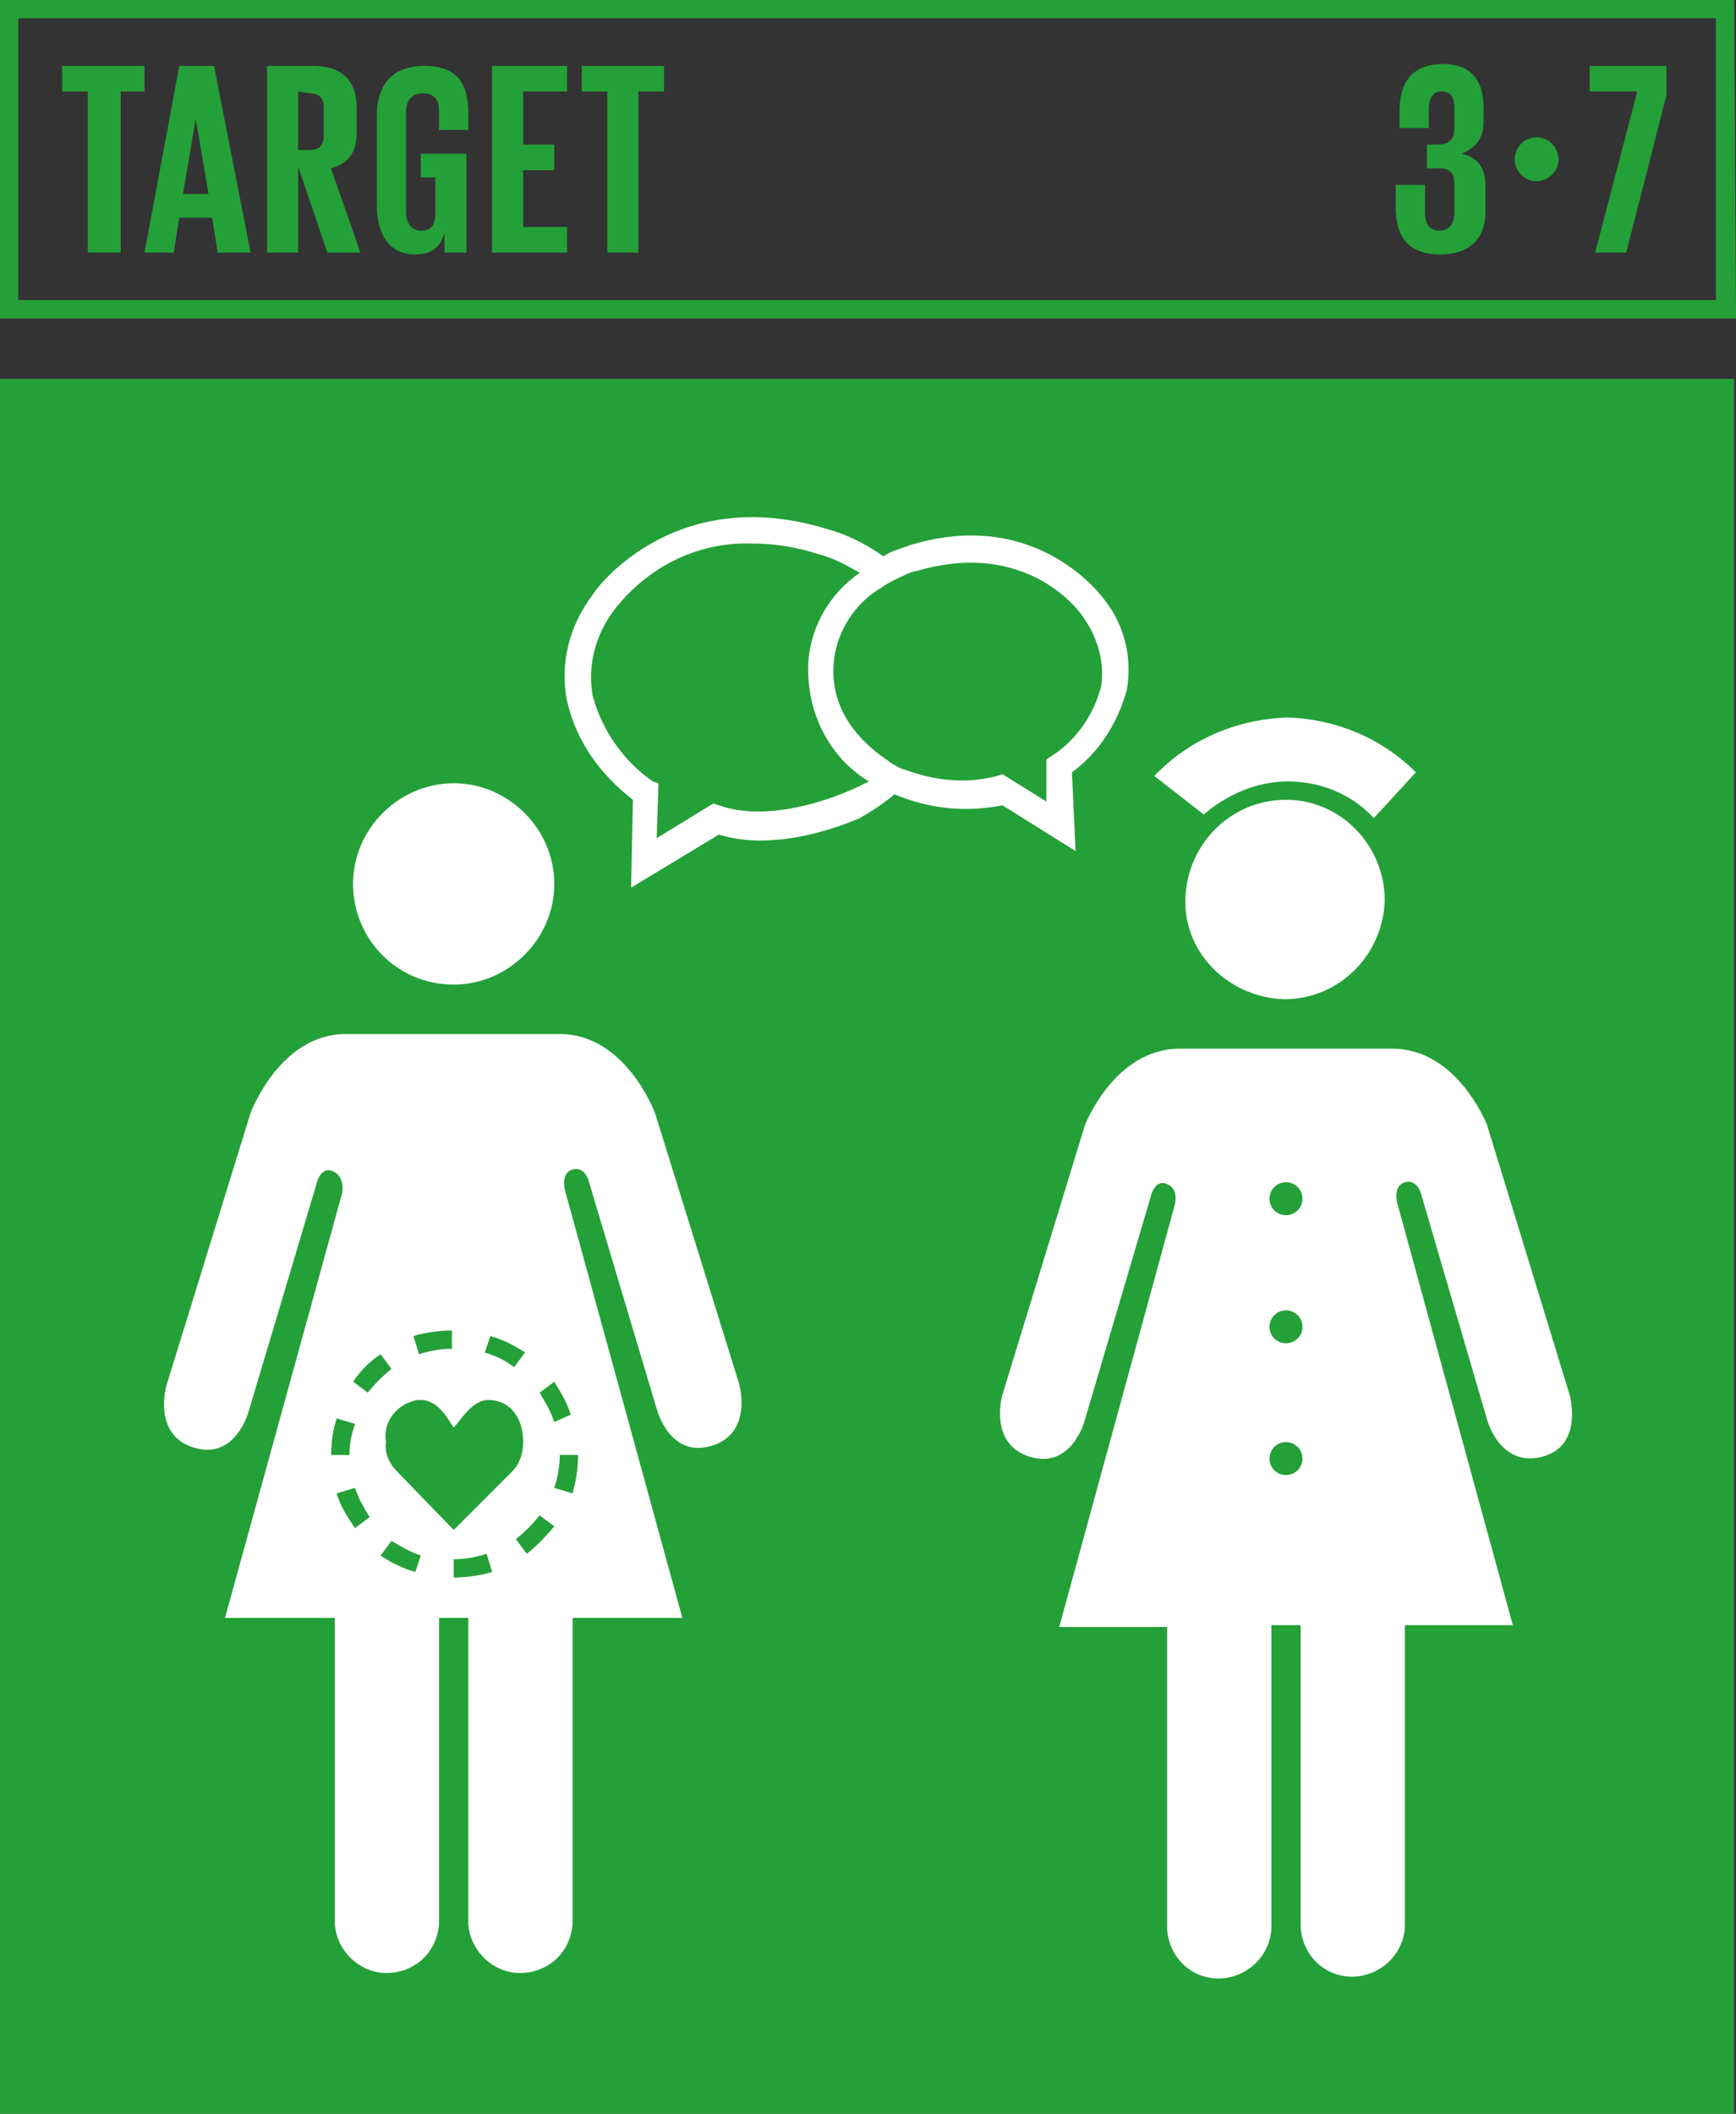 <?xml version="1.0" encoding="UTF-8"?><svg id="Capa_1" xmlns="http://www.w3.org/2000/svg" viewBox="0 0 467 568.37"><rect x="0" y="0" width="467" height="568.37" fill="#333333" stroke="none"/><defs><style>.cls-1{fill:#fff;}.cls-2{fill:#24a038;}</style></defs><path class="cls-2" d="M4.92,80.7H461.59V4.92H4.92V80.7Zm462.08,4.92H0V0H466.51l.49,85.62Z"/><polygon class="cls-2" points="16.73 17.72 38.88 17.72 38.88 24.6 32.48 24.6 32.48 67.91 23.62 67.91 23.62 24.6 16.73 24.6 16.73 17.72"/><path class="cls-2" d="M49.21,52.16h6.89l-3.44-20.18-3.44,20.18Zm-10.33,15.75l9.35-50.19h9.35l9.84,50.19h-8.86l-1.48-9.35h-8.86l-1.48,9.35h-7.87Z"/><path class="cls-2" d="M80.21,24.6v15.75h2.95c2.95,0,3.94-1.48,3.94-3.94v-7.38c0-2.95-1.48-3.94-3.94-3.94l-2.95-.49Zm0,20.18v23.13h-8.37V17.72h12.3c8.37,0,11.81,4.43,11.81,11.32v6.4c0,5.41-1.97,8.37-6.89,9.84l7.87,22.64h-8.86l-7.87-23.13Z"/><path class="cls-2" d="M113.67,41.34h11.81v26.57h-5.91v-5.41c-.98,3.94-3.44,5.91-7.87,5.91-7.38,0-10.33-5.91-10.33-13.29V31c0-7.87,3.94-13.29,12.79-13.29,9.35,0,11.81,5.41,11.81,12.79v4.43h-7.87v-4.92c0-2.95-.98-4.92-4.43-4.92-2.95,0-4.43,1.97-4.43,4.92v27.07c0,2.95,1.48,4.92,3.94,4.92,2.95,0,3.94-1.48,3.94-4.92v-9.35h-3.94v-6.4h.49Z"/><polygon class="cls-2" points="132.37 17.72 152.55 17.72 152.55 24.6 140.74 24.6 140.74 38.88 149.11 38.88 149.11 45.77 140.74 45.77 140.74 61.02 152.55 61.02 152.55 67.91 132.37 67.91 132.37 17.72"/><polygon class="cls-2" points="156.49 17.72 178.63 17.72 178.63 24.6 171.74 24.6 171.74 67.91 163.38 67.91 163.38 24.6 156.49 24.6 156.49 17.72"/><path class="cls-2" d="M399.09,29.03v3.94c0,4.43-2.46,6.89-5.91,8.37,4.43,.98,6.4,3.94,6.4,8.37v7.38c0,6.89-3.94,11.32-12.3,11.32s-11.81-4.92-11.81-12.3v-6.4h7.87v7.38c0,2.95,.98,4.92,3.94,4.92,2.46,0,3.94-1.97,3.94-4.43v-8.37c0-2.46-.98-3.94-3.94-3.94h-3.44v-6.4h2.95c2.95,0,4.43-1.48,4.43-3.94v-5.91c0-2.95-.98-4.43-3.44-4.43s-3.44,1.97-3.44,4.92v4.92h-7.87v-4.43c0-7.38,2.95-12.79,11.81-12.79,7.38,0,10.83,4.43,10.83,11.81"/><path class="cls-2" d="M413.36,36.91c3.44,0,5.91,2.95,5.91,5.91,0,3.44-2.95,5.91-5.91,5.91-3.44,0-5.91-2.95-5.91-5.91s2.46-5.91,5.91-5.91"/><polygon class="cls-2" points="427.14 17.72 448.3 17.72 448.3 25.59 437.47 67.91 429.11 67.91 440.43 24.6 427.63 24.6 427.63 17.72 427.14 17.72"/><g><rect class="cls-2" x="0" y="101.86" width="466.51" height="466.51"/><path class="cls-1" d="M282.96,203.24l-1.48,.98v11.32l-11.81-7.38-1.48,.49c-7.38,1.97-15.25,1.48-22.64-.98-1.48-.49-3.44-.98-4.92-1.97,0,0-.98-.49-1.48-.98-4.43-2.95-16.73-11.81-14.76-27.56,.98-7.87,5.91-15.25,12.79-19.19,1.97-1.48,4.43-2.46,6.4-3.44,1.97-.98,2.95-.98,2.95-.98,30.02-8.86,44.29,11.32,44.78,12.3,3.94,5.41,5.91,12.3,4.92,18.7-1.97,7.38-6.4,14.27-13.29,18.7m-55.61,9.84c-2.46,.98-20.18,8.37-33.95,3.44l-1.48-.49-15.25,9.35,.49-14.76-1.48-.49c-7.87-5.41-13.78-13.78-16.24-23.13-1.48-8.37,.98-16.73,5.91-23.13,8.86-11.32,22.14-18.21,36.91-17.72,6.4,0,12.3,.98,18.21,2.95,3.94,.98,7.38,2.95,10.83,4.92-7.87,5.41-12.79,13.78-13.78,23.13-.98,13.29,4.92,26.08,16.24,32.97-1.97,.98-3.94,1.97-6.4,2.95m61.02-5.41c7.38-5.41,12.3-13.29,14.76-22.14,1.48-8.37-.49-17.22-5.91-24.11,0,0-17.72-25.59-52.65-14.76-2.46,.98-4.92,1.48-6.89,2.95-4.92-3.44-9.84-5.91-15.25-7.38-41.83-12.79-62.99,17.22-62.99,17.72-6.4,8.37-8.86,18.7-6.89,28.54,2.46,10.83,8.86,19.68,17.72,26.57l-.49,23.62,23.62-14.27c15.75,4.92,34.45-2.95,37.89-4.43,3.44-1.97,6.4-3.94,9.35-6.4,9.35,3.94,19.19,4.92,29.03,2.95l19.68,12.3-.98-21.16Z"/><path class="cls-1" d="M122.04,264.75c14.76,0,27.07-12.3,27.07-27.07s-12.3-27.07-27.07-27.07-27.07,12.3-27.07,27.07,11.81,27.07,27.07,27.07"/><path class="cls-1" d="M153.53,380.39l-4.43,1.97c-.98-2.95-2.46-5.41-3.94-7.87l3.94-2.95c1.48,2.46,3.44,5.41,4.43,8.86m1.97,10.83c0,3.44-.49,6.89-1.48,10.33l-4.92-1.48c.98-2.95,1.48-5.91,1.48-8.86h4.92Zm-13.78,26.57l-2.95-3.94c2.46-1.97,4.43-3.94,6.4-6.4l3.94,2.95c-2.46,2.95-4.92,5.41-7.38,7.38m-19.68-6.4l-15.26-15.75c-1.97-1.97-3.44-4.92-2.95-7.87-.98-5.41,2.95-10.33,8.37-11.32h.98c4.92,0,7.38,5.41,8.86,7.38,1.97-1.97,4.92-7.38,9.35-7.38,5.91,0,9.35,4.92,9.35,11.32,0,2.95-.98,5.91-2.95,7.87l-15.75,15.75Zm0,12.79v-4.92c2.95,0,5.91-.49,8.86-1.48l1.48,4.92c-3.44,.98-6.89,1.48-10.33,1.48m-10.33-1.48c-3.44-.98-6.4-2.46-9.35-4.43l2.95-3.94c2.46,1.48,4.92,2.95,7.87,3.94l-1.48,4.43Zm-12.79-48.23l-3.94-2.95c1.97-2.95,4.43-5.41,7.38-7.38l2.95,3.94c-2.46,1.97-4.43,3.94-6.4,6.4m-3.44,36.42c-1.97-2.95-3.94-5.91-4.92-9.35l4.92-1.48c.98,2.95,2.46,5.41,3.94,7.87l-3.94,2.95Zm-6.4-19.68h0c0-3.44,.49-6.89,1.48-9.84l4.92,1.48c-.98,2.95-1.48,5.41-1.48,8.37h-4.92Zm32.48-33.46v4.92c-2.95,0-5.91,.49-8.86,1.48l-1.48-4.92c3.44-.98,6.89-1.48,10.33-1.48m10.33,1.48c3.44,.98,6.4,2.46,9.35,4.43l-2.95,3.94c-2.46-1.97-4.92-2.95-7.87-3.94l1.48-4.43Zm44.29-60.04s-7.87-21.16-25.59-21.16h-57.58c-17.72,0-25.59,21.16-25.59,21.16l-22.64,73.32s-3.94,13.29,7.38,16.73c11.32,3.44,14.76-9.84,14.76-9.84l18.21-61.02s.98-4.92,4.43-3.44c3.44,1.48,2.46,5.91,2.46,5.91l-31.49,114.17h29.53v82.18c.49,7.87,7.38,13.78,14.76,13.29,7.38-.49,12.79-5.91,13.29-13.29v-82.18h7.87v82.18c.49,7.87,7.38,13.78,14.76,13.29,7.38-.49,12.79-5.91,13.29-13.29v-82.18h29.53l-31.49-114.66s-1.48-4.92,1.97-5.91c3.44-.98,4.43,3.44,4.43,3.44l18.21,61.02s3.44,13.29,14.76,9.84c11.32-3.44,7.38-16.73,7.38-16.73l-22.64-72.83Z"/><path class="cls-1" d="M345.94,215.05c-14.76,0-26.57,11.81-27.07,26.57-.49,14.76,11.81,26.57,26.57,27.07,14.76,0,26.57-11.81,27.07-26.57,0-14.76-11.81-27.07-26.57-27.07"/><path class="cls-1" d="M345.94,326.75c-2.46,0-4.43-1.97-4.43-4.43s1.97-4.43,4.43-4.43,4.43,1.97,4.43,4.43-1.97,4.43-4.43,4.43m0,34.45c-2.46,0-4.43-1.97-4.43-4.43s1.97-4.43,4.43-4.43,4.43,1.97,4.43,4.43-1.97,4.43-4.43,4.43m0,35.43c-2.46,0-4.43-1.97-4.43-4.43s1.97-4.43,4.43-4.43,4.43,1.97,4.43,4.43-1.97,4.43-4.43,4.43m76.28-21.65l-22.14-72.34s-7.87-20.67-25.59-20.67h-57.08c-17.72,0-25.59,20.67-25.59,20.67l-22.14,72.34s-3.94,13.29,7.38,16.73c11.32,3.44,14.76-9.84,14.76-9.84l17.72-60.04s.98-4.92,4.43-3.44c3.44,1.48,1.97,5.91,1.97,5.91l-31,113.18h29.03v81.2c.49,7.87,6.89,13.78,14.76,13.29,6.89-.49,12.79-5.91,13.29-13.29v-81.69h7.87v81.2c.49,7.87,6.89,13.78,14.76,13.29,6.89-.49,12.79-5.91,13.29-13.29v-81.2h29.03l-31-113.18s-1.48-4.92,1.97-5.91c3.44-.98,4.43,3.44,4.43,3.44l17.72,60.53s3.44,12.79,14.76,9.84c11.32-2.95,7.38-16.73,7.38-16.73"/><path class="cls-1" d="M346.44,210.13c8.86,0,17.22,3.44,23.13,9.84l11.32-12.3c-9.35-9.35-21.65-14.27-34.45-14.76-13.78,.49-26.57,5.91-35.92,15.75l13.29,10.33c6.4-5.41,14.27-8.86,22.64-8.86"/></g></svg>